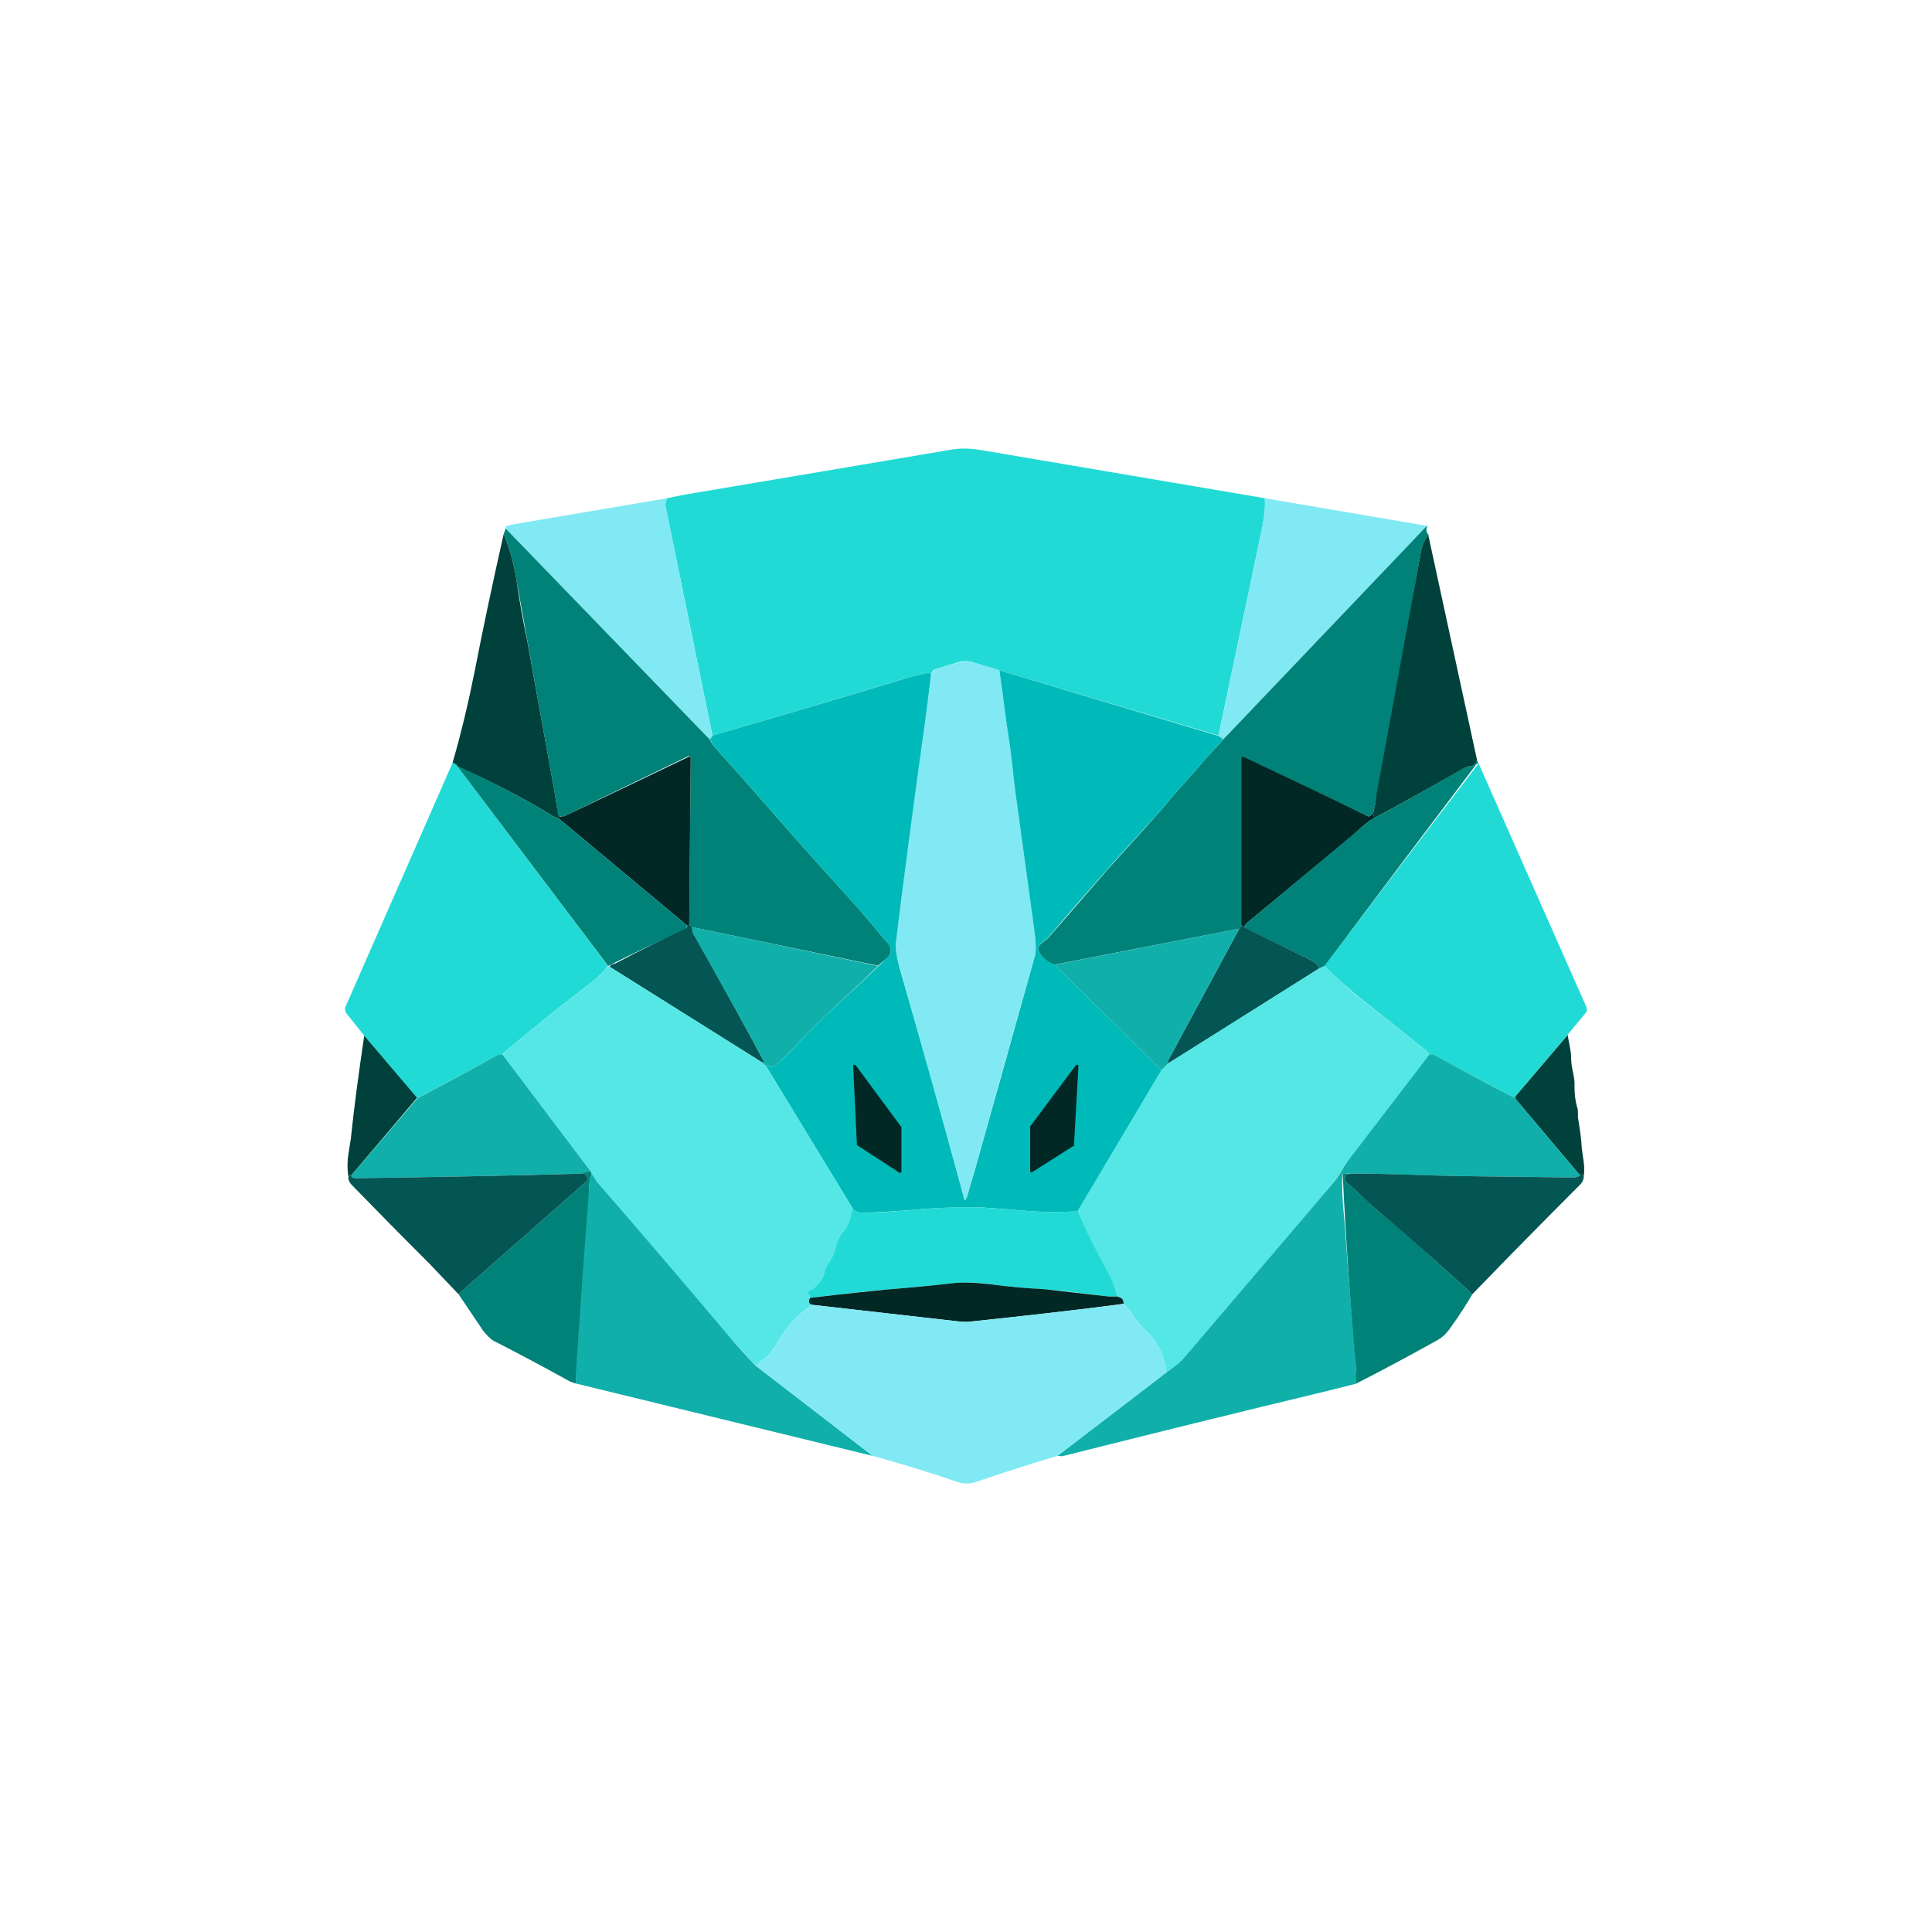 <svg width="24" height="24" viewBox="0 0 24 24" fill="none" xmlns="http://www.w3.org/2000/svg">
<path d="M15.711 6.189C15.72 6.279 15.711 6.403 15.677 6.566L15.137 9.137L12.415 8.327L12.102 8.233C12.046 8.211 11.985 8.207 11.927 8.22L11.627 8.31C11.618 8.312 11.609 8.315 11.602 8.321C11.595 8.326 11.588 8.332 11.584 8.34L11.567 8.374C11.55 8.362 11.528 8.357 11.511 8.362C11.395 8.387 11.275 8.417 11.159 8.452C10.388 8.687 9.617 8.914 8.85 9.137L8.267 6.287C8.262 6.27 8.267 6.24 8.284 6.189L8.498 6.146L11.828 5.584C11.952 5.563 12.085 5.572 12.222 5.597L15.711 6.189Z" fill="#21DAD5"/>
<path d="M8.288 6.189C8.274 6.22 8.267 6.253 8.267 6.287L8.85 9.142C8.841 9.163 8.828 9.18 8.815 9.184L6.282 6.566V6.54L6.3 6.532L6.372 6.514L8.288 6.189ZM15.711 6.189L17.725 6.532L15.197 9.184L15.137 9.142L15.677 6.57C15.711 6.403 15.72 6.279 15.711 6.189Z" fill="#81E9F4"/>
<path d="M17.73 6.532C17.712 6.574 17.717 6.617 17.747 6.643C17.695 6.712 17.661 6.789 17.648 6.874C17.471 7.875 17.29 8.875 17.104 9.874C17.091 9.952 17.078 10.029 17.057 10.102C17.031 10.136 17.009 10.144 16.984 10.136C16.467 9.887 15.948 9.641 15.428 9.399C15.426 9.4 15.424 9.402 15.422 9.404C15.421 9.406 15.42 9.409 15.419 9.412V11.486C15.424 11.507 15.419 11.529 15.394 11.537L13.097 11.983C13.025 11.959 12.963 11.912 12.921 11.85C12.887 11.799 12.891 11.756 12.934 11.722L13.02 11.653L13.757 10.804L14.421 10.067C14.507 9.969 14.584 9.862 14.678 9.767L14.875 9.544C14.978 9.42 15.089 9.3 15.197 9.184L17.73 6.527V6.532ZM6.282 6.566L8.811 9.18C8.841 9.232 8.867 9.27 8.888 9.292C9.381 9.836 9.852 10.393 10.345 10.933C10.559 11.169 10.765 11.396 10.962 11.64C11.009 11.7 11.069 11.73 11.065 11.816C11.065 11.85 11.044 11.88 11.009 11.91L10.907 11.996L8.592 11.516L8.562 11.473L8.58 9.416V9.403C8.578 9.4 8.576 9.398 8.574 9.396C8.572 9.394 8.569 9.393 8.566 9.392C8.564 9.391 8.561 9.391 8.558 9.392C8.555 9.392 8.552 9.393 8.55 9.394L7.007 10.14C6.993 10.145 6.978 10.145 6.964 10.14C6.938 10.14 6.93 10.123 6.925 10.102C6.916 10.01 6.903 9.918 6.887 9.827C6.728 8.952 6.571 8.076 6.415 7.2C6.385 7.006 6.331 6.816 6.257 6.634L6.282 6.566Z" fill="#018278"/>
<path d="M17.742 6.643L18.351 9.454L18.317 9.497C18.308 9.507 18.296 9.513 18.282 9.514C18.239 9.519 18.197 9.536 18.154 9.562C17.871 9.724 17.511 9.926 17.074 10.162L17.057 10.102C17.078 10.029 17.091 9.952 17.099 9.874C17.121 9.746 17.134 9.66 17.142 9.639L17.648 6.874C17.661 6.789 17.691 6.712 17.747 6.643L17.742 6.643ZM6.257 6.634C6.334 6.823 6.385 7.012 6.415 7.2C6.451 7.453 6.495 7.705 6.548 7.954L6.887 9.827L6.93 10.102C6.93 10.123 6.938 10.136 6.964 10.144C6.934 10.144 6.925 10.149 6.934 10.162C6.917 10.162 6.895 10.153 6.87 10.14C6.527 9.926 6.128 9.72 5.678 9.519C5.678 9.506 5.661 9.493 5.622 9.476C5.73 9.103 5.82 8.722 5.897 8.336C6.004 7.787 6.124 7.222 6.257 6.634Z" fill="#00413B"/>
<path d="M12.415 8.327C12.458 8.602 12.484 8.867 12.527 9.133C12.565 9.364 12.582 9.587 12.612 9.819L12.844 11.516C12.87 11.696 12.874 11.812 12.857 11.867C12.575 12.859 12.297 13.852 12.021 14.846C11.995 14.927 11.978 14.923 11.965 14.842C11.965 14.82 11.957 14.799 11.952 14.782L11.181 12.03C11.138 11.889 11.121 11.782 11.13 11.704C11.265 10.593 11.412 9.483 11.571 8.374L11.592 8.34C11.6 8.326 11.612 8.316 11.627 8.31L11.931 8.224C11.989 8.21 12.05 8.213 12.107 8.233L12.419 8.327L12.415 8.327Z" fill="#81E9F4"/>
<path d="M12.415 8.327L15.137 9.142L15.197 9.184C15.085 9.3 14.982 9.42 14.875 9.544L14.678 9.767C14.584 9.862 14.507 9.969 14.421 10.067C13.941 10.585 13.472 11.114 13.015 11.653L12.93 11.722C12.891 11.756 12.887 11.799 12.921 11.85C12.964 11.911 13.026 11.956 13.097 11.979L14.43 13.294L13.388 15.047C13.187 15.06 12.977 15.06 12.762 15.043C12.419 15.013 12.218 15 12.171 15C11.88 14.996 11.584 15.004 11.292 15.034C11.112 15.047 10.928 15.06 10.744 15.064C10.68 15.069 10.628 15.052 10.598 15.022L9.51 13.234C9.527 13.222 9.544 13.226 9.561 13.243C9.565 13.256 9.578 13.256 9.591 13.252C9.619 13.24 9.645 13.224 9.668 13.204C9.861 13.024 10.045 12.814 10.242 12.626C10.501 12.39 10.757 12.152 11.009 11.91C11.044 11.88 11.065 11.85 11.065 11.816C11.065 11.73 11.009 11.7 10.962 11.64C10.765 11.396 10.555 11.169 10.345 10.933C9.852 10.393 9.381 9.836 8.888 9.292C8.867 9.27 8.845 9.232 8.815 9.18C8.828 9.18 8.841 9.163 8.85 9.137C9.621 8.914 10.392 8.687 11.164 8.452C11.275 8.417 11.395 8.387 11.511 8.362C11.528 8.357 11.55 8.362 11.567 8.374L11.511 8.82C11.331 10.11 11.207 11.07 11.13 11.704C11.121 11.782 11.138 11.889 11.177 12.03C11.445 12.966 11.708 13.903 11.965 14.842C11.978 14.927 11.995 14.927 12.021 14.842L12.102 14.563L12.857 11.872C12.874 11.816 12.87 11.7 12.844 11.52L12.612 9.827C12.582 9.592 12.565 9.369 12.527 9.142C12.484 8.872 12.458 8.606 12.415 8.332V8.327Z" fill="#00BAB9"/>
<path d="M8.562 11.477C8.575 11.49 8.562 11.499 8.532 11.494L6.934 10.162C6.925 10.149 6.934 10.144 6.964 10.144L7.007 10.14C7.529 9.893 8.05 9.645 8.571 9.394C8.574 9.397 8.577 9.4 8.578 9.404C8.58 9.408 8.58 9.412 8.58 9.416L8.562 11.473L8.562 11.477ZM17.057 10.102L17.074 10.162C16.967 10.217 16.877 10.312 16.804 10.376L15.497 11.46C15.478 11.476 15.463 11.497 15.454 11.52C15.437 11.512 15.424 11.503 15.419 11.486V9.412C15.42 9.409 15.421 9.406 15.422 9.404C15.424 9.402 15.426 9.4 15.428 9.399L15.441 9.399C15.96 9.643 16.474 9.887 16.984 10.136C17.005 10.149 17.027 10.136 17.057 10.102Z" fill="#022825"/>
<path d="M18.351 9.454L18.368 9.484C18.351 9.484 18.334 9.493 18.325 9.514C17.699 10.341 17.076 11.169 16.457 12L16.388 12.03C16.367 11.985 16.331 11.948 16.285 11.927L15.454 11.52C15.463 11.497 15.478 11.476 15.497 11.46L16.799 10.376C16.877 10.312 16.967 10.217 17.074 10.162C17.435 9.967 17.794 9.767 18.149 9.562C18.192 9.536 18.235 9.519 18.278 9.514C18.295 9.514 18.308 9.506 18.317 9.497L18.351 9.454Z" fill="#018278"/>
<path d="M5.622 9.472C5.665 9.493 5.678 9.506 5.678 9.514L7.555 12.004C7.547 12.004 7.542 12.004 7.538 12.013C7.504 12.064 7.452 12.116 7.392 12.167C7.007 12.463 6.634 12.763 6.27 13.067C6.257 13.076 6.252 13.089 6.244 13.102C6.222 13.102 6.192 13.102 6.171 13.11C5.845 13.29 5.515 13.47 5.181 13.642L4.525 12.866L4.302 12.587C4.294 12.575 4.288 12.561 4.287 12.546C4.285 12.53 4.288 12.515 4.294 12.502L5.622 9.476L5.622 9.472ZM18.368 9.484L19.709 12.514C19.718 12.536 19.714 12.557 19.701 12.579L19.474 12.853L18.818 13.629H18.797C18.385 13.414 18.055 13.243 17.82 13.106C17.794 13.093 17.777 13.093 17.755 13.102C17.747 13.079 17.732 13.06 17.712 13.046L16.902 12.403C16.739 12.274 16.602 12.146 16.452 12C17.088 11.159 17.726 10.32 18.368 9.484Z" fill="#21DAD5"/>
<path d="M5.678 9.514C6.128 9.72 6.527 9.926 6.87 10.14C6.895 10.153 6.917 10.162 6.934 10.162L8.532 11.494V11.529L8.507 11.55C8.185 11.691 7.868 11.841 7.555 12L5.678 9.514Z" fill="#018278"/>
<path d="M8.562 11.477L8.597 11.52C8.601 11.563 8.61 11.593 8.618 11.606C9 12.283 9.287 12.806 9.484 13.174C9.492 13.192 9.484 13.2 9.471 13.2L7.572 12.009C7.576 12.002 7.58 11.995 7.586 11.99C7.592 11.985 7.599 11.981 7.607 11.979L7.65 11.966C7.94 11.812 8.234 11.666 8.532 11.529C8.537 11.518 8.537 11.505 8.532 11.494C8.562 11.494 8.575 11.494 8.562 11.477ZM15.419 11.486C15.419 11.503 15.437 11.512 15.458 11.52L16.285 11.927C16.337 11.953 16.371 11.987 16.388 12.03L14.507 13.213V13.192C14.507 13.179 14.511 13.17 14.52 13.157L15.394 11.537C15.415 11.524 15.424 11.507 15.419 11.486Z" fill="#035653"/>
<path d="M8.597 11.516L10.907 12C10.688 12.214 10.465 12.42 10.242 12.626C10.045 12.814 9.857 13.024 9.668 13.204C9.645 13.224 9.619 13.24 9.591 13.252C9.578 13.256 9.565 13.252 9.561 13.243C9.544 13.226 9.527 13.222 9.51 13.234C9.488 13.226 9.48 13.217 9.471 13.2C9.488 13.2 9.488 13.192 9.484 13.174C9.287 12.806 8.995 12.283 8.618 11.61C8.606 11.58 8.599 11.548 8.597 11.516ZM15.394 11.537L14.52 13.157C14.514 13.168 14.511 13.18 14.511 13.192V13.213L14.43 13.294L13.101 11.983L15.394 11.537Z" fill="#11AFAA"/>
<path d="M16.457 12C16.598 12.142 16.739 12.279 16.902 12.407L17.717 13.05C17.734 13.063 17.751 13.08 17.759 13.102L16.765 14.392C16.688 14.49 16.637 14.606 16.564 14.692L14.721 16.852C14.657 16.929 14.579 16.993 14.489 17.049C14.468 16.834 14.37 16.65 14.198 16.492C14.151 16.449 14.112 16.402 14.078 16.346C14.045 16.291 14.005 16.24 13.958 16.196C13.958 16.153 13.945 16.132 13.928 16.123C13.913 16.117 13.897 16.111 13.881 16.106C13.856 16.007 13.818 15.912 13.77 15.823C13.611 15.54 13.487 15.279 13.384 15.047L14.43 13.29L14.507 13.213L16.388 12.03L16.452 12H16.457ZM7.555 12.004C7.56 12.013 7.568 12.013 7.572 12.009L9.471 13.2C9.48 13.217 9.492 13.226 9.51 13.234L10.598 15.017L10.551 15.167C10.537 15.218 10.512 15.264 10.478 15.304C10.435 15.353 10.405 15.412 10.392 15.476C10.375 15.549 10.345 15.613 10.302 15.673C10.272 15.716 10.251 15.763 10.238 15.814C10.216 15.894 10.167 15.963 10.101 16.012C10.09 16.022 10.077 16.029 10.062 16.033C10.055 16.034 10.047 16.037 10.041 16.042C10.032 16.05 10.032 16.063 10.041 16.072C10.054 16.084 10.062 16.102 10.062 16.123C10.041 16.166 10.05 16.196 10.088 16.209C9.917 16.333 9.797 16.453 9.724 16.573C9.638 16.702 9.6 16.804 9.488 16.882L9.39 16.963C9.278 16.852 9.175 16.736 9.068 16.612C8.519 15.966 7.967 15.321 7.414 14.679C7.392 14.649 7.375 14.61 7.35 14.584L7.337 14.55L6.244 13.102L6.27 13.067C6.638 12.761 7.013 12.46 7.392 12.167C7.457 12.116 7.504 12.064 7.538 12.013C7.542 12.004 7.547 12.004 7.555 12.004Z" fill="#55E7E6"/>
<path d="M19.474 12.853C19.487 12.952 19.517 13.046 19.517 13.144C19.517 13.273 19.568 13.38 19.559 13.5C19.559 13.586 19.568 13.676 19.594 13.762C19.611 13.813 19.594 13.864 19.607 13.912C19.628 14.04 19.645 14.16 19.649 14.259C19.658 14.353 19.692 14.482 19.675 14.602C19.649 14.589 19.632 14.584 19.624 14.597L18.84 13.667C18.834 13.661 18.83 13.654 18.827 13.646C18.825 13.64 18.822 13.634 18.818 13.629L19.474 12.857L19.474 12.853ZM4.525 12.866L5.181 13.637L4.367 14.597C4.358 14.593 4.345 14.597 4.328 14.623C4.313 14.528 4.313 14.431 4.328 14.336L4.358 14.147C4.401 13.727 4.461 13.299 4.525 12.862L4.525 12.866Z" fill="#00413B"/>
<path d="M18.814 13.629L18.827 13.646L18.84 13.667L19.624 14.597C19.615 14.619 19.585 14.627 19.529 14.627L18.158 14.61C17.755 14.61 17.25 14.576 16.799 14.58L16.697 14.576C16.684 14.576 16.68 14.58 16.675 14.593C16.671 14.722 16.675 14.85 16.684 14.974L16.709 15.262C16.748 15.823 16.795 16.389 16.847 16.95V17.07L16.842 17.19L16.5 17.276C15.397 17.541 14.295 17.813 13.195 18.09L13.135 18.086L14.489 17.049C14.575 16.993 14.657 16.929 14.721 16.852L16.564 14.692C16.641 14.606 16.688 14.49 16.765 14.392L17.755 13.102C17.772 13.093 17.798 13.093 17.82 13.106C18.142 13.286 18.468 13.46 18.797 13.629H18.818H18.814ZM6.244 13.102L7.337 14.55L7.217 14.58C6.291 14.606 5.365 14.623 4.44 14.636C4.38 14.636 4.354 14.623 4.371 14.593L5.185 13.642C5.517 13.47 5.845 13.292 6.171 13.11C6.192 13.097 6.222 13.102 6.244 13.102Z" fill="#11AFAA"/>
<path d="M10.628 13.23L11.198 14.002V14.554C11.198 14.557 11.197 14.56 11.195 14.562C11.194 14.564 11.192 14.566 11.19 14.567C11.187 14.569 11.184 14.57 11.181 14.57C11.178 14.57 11.175 14.569 11.172 14.567L10.658 14.233C10.655 14.233 10.651 14.232 10.649 14.229C10.647 14.227 10.645 14.223 10.645 14.22L10.598 13.243C10.598 13.238 10.6 13.234 10.603 13.231C10.606 13.228 10.611 13.226 10.615 13.226L10.624 13.23H10.628ZM13.332 14.237L12.818 14.563H12.805C12.803 14.562 12.801 14.56 12.799 14.558C12.798 14.555 12.797 14.553 12.797 14.55V13.993L13.367 13.23L13.375 13.226H13.388C13.391 13.227 13.393 13.23 13.395 13.233C13.396 13.236 13.397 13.24 13.397 13.243L13.341 14.229V14.233L13.332 14.237Z" fill="#022825"/>
<path d="M7.337 14.55L7.35 14.584C7.33 14.633 7.32 14.686 7.32 14.739V14.859C7.26 15.634 7.205 16.41 7.152 17.186C7.118 17.177 7.085 17.164 7.054 17.147C6.754 16.98 6.445 16.817 6.128 16.654C6.085 16.629 6.004 16.543 5.97 16.483L5.695 16.076L7.281 14.679C7.29 14.672 7.296 14.662 7.298 14.651C7.301 14.64 7.299 14.629 7.294 14.619C7.277 14.584 7.251 14.576 7.217 14.576L7.337 14.55ZM16.799 14.58L16.731 14.589C16.718 14.593 16.709 14.602 16.709 14.614C16.709 14.649 16.714 14.679 16.739 14.7C16.868 14.799 16.975 14.923 17.099 15.026C17.357 15.24 17.61 15.459 17.862 15.69L18.291 16.076C18.218 16.2 18.128 16.342 18.017 16.496C17.97 16.564 17.918 16.612 17.867 16.642C17.528 16.83 17.189 17.014 16.842 17.19L16.842 17.07C16.851 17.027 16.851 16.984 16.842 16.95C16.771 16.166 16.717 15.38 16.68 14.593C16.68 14.58 16.684 14.576 16.697 14.576L16.799 14.58Z" fill="#018278"/>
<path d="M7.217 14.58C7.251 14.572 7.277 14.584 7.294 14.619C7.299 14.629 7.301 14.64 7.298 14.651C7.296 14.662 7.29 14.672 7.281 14.679L5.695 16.076L5.331 15.694C5.007 15.371 4.686 15.045 4.367 14.717C4.337 14.683 4.324 14.653 4.328 14.623C4.345 14.602 4.358 14.593 4.371 14.597C4.354 14.623 4.38 14.636 4.44 14.636C5.365 14.623 6.291 14.606 7.217 14.58Z" fill="#035653"/>
<path d="M7.35 14.584C7.375 14.61 7.392 14.649 7.414 14.679C7.971 15.322 8.52 15.964 9.068 16.612C9.171 16.736 9.278 16.852 9.385 16.963L10.842 18.086L7.152 17.186L7.157 17.002C7.208 16.247 7.262 15.493 7.32 14.739C7.32 14.683 7.328 14.632 7.35 14.584Z" fill="#11AFAA"/>
<path d="M16.799 14.58C17.25 14.576 17.755 14.606 18.154 14.61L19.525 14.627C19.585 14.627 19.615 14.619 19.624 14.597C19.632 14.584 19.649 14.589 19.675 14.602C19.675 14.644 19.662 14.687 19.619 14.726C19.173 15.172 18.73 15.622 18.291 16.076L17.862 15.69C17.605 15.459 17.352 15.24 17.099 15.026C16.971 14.923 16.868 14.799 16.739 14.7C16.714 14.679 16.705 14.644 16.709 14.614C16.709 14.602 16.718 14.593 16.731 14.589L16.795 14.58L16.799 14.58Z" fill="#035653"/>
<path d="M13.388 15.043C13.487 15.279 13.615 15.54 13.774 15.823C13.817 15.9 13.851 15.994 13.881 16.106L13.778 16.106C13.354 16.054 13.092 16.02 12.981 16.02C12.767 16.003 12.535 15.986 12.291 15.952C12.132 15.929 11.971 15.926 11.811 15.943C11.588 15.969 11.322 15.994 11.005 16.02C10.838 16.033 10.525 16.067 10.062 16.123C10.063 16.113 10.061 16.104 10.057 16.095C10.054 16.086 10.048 16.078 10.041 16.072C10.032 16.063 10.032 16.05 10.041 16.042C10.047 16.037 10.055 16.034 10.062 16.033L10.101 16.012C10.174 15.952 10.221 15.887 10.238 15.814C10.251 15.763 10.272 15.716 10.302 15.673C10.345 15.613 10.375 15.544 10.388 15.476C10.405 15.412 10.431 15.352 10.474 15.304C10.508 15.27 10.534 15.219 10.551 15.167L10.594 15.017C10.632 15.052 10.68 15.069 10.744 15.064C10.928 15.064 11.112 15.047 11.297 15.034C11.588 15.004 11.88 14.992 12.171 15C12.218 15 12.415 15.013 12.767 15.043C12.981 15.06 13.187 15.06 13.388 15.043Z" fill="#21DAD5"/>
<path d="M13.881 16.106L13.924 16.123C13.945 16.132 13.958 16.157 13.958 16.196C13.324 16.282 12.698 16.35 12.085 16.414C12.021 16.423 11.957 16.423 11.897 16.414L10.088 16.209C10.045 16.196 10.041 16.166 10.062 16.123C10.525 16.067 10.838 16.037 11.005 16.02C11.322 15.994 11.588 15.969 11.811 15.943C11.94 15.926 12.098 15.93 12.291 15.952C12.535 15.986 12.762 16.003 12.981 16.016L13.778 16.106L13.881 16.106Z" fill="#022825"/>
<path d="M13.958 16.2C14.001 16.234 14.04 16.286 14.078 16.346C14.112 16.402 14.151 16.449 14.198 16.492C14.37 16.65 14.468 16.834 14.489 17.049L13.135 18.086C12.801 18.184 12.458 18.296 12.115 18.412C12.046 18.435 11.97 18.435 11.901 18.412C11.537 18.287 11.185 18.18 10.842 18.086L9.385 16.963L9.488 16.882C9.6 16.804 9.642 16.706 9.724 16.573C9.797 16.453 9.921 16.333 10.088 16.209L11.897 16.414C11.961 16.423 12.025 16.423 12.085 16.414C12.698 16.35 13.324 16.277 13.958 16.2Z" fill="#81E9F4"/>
</svg>
